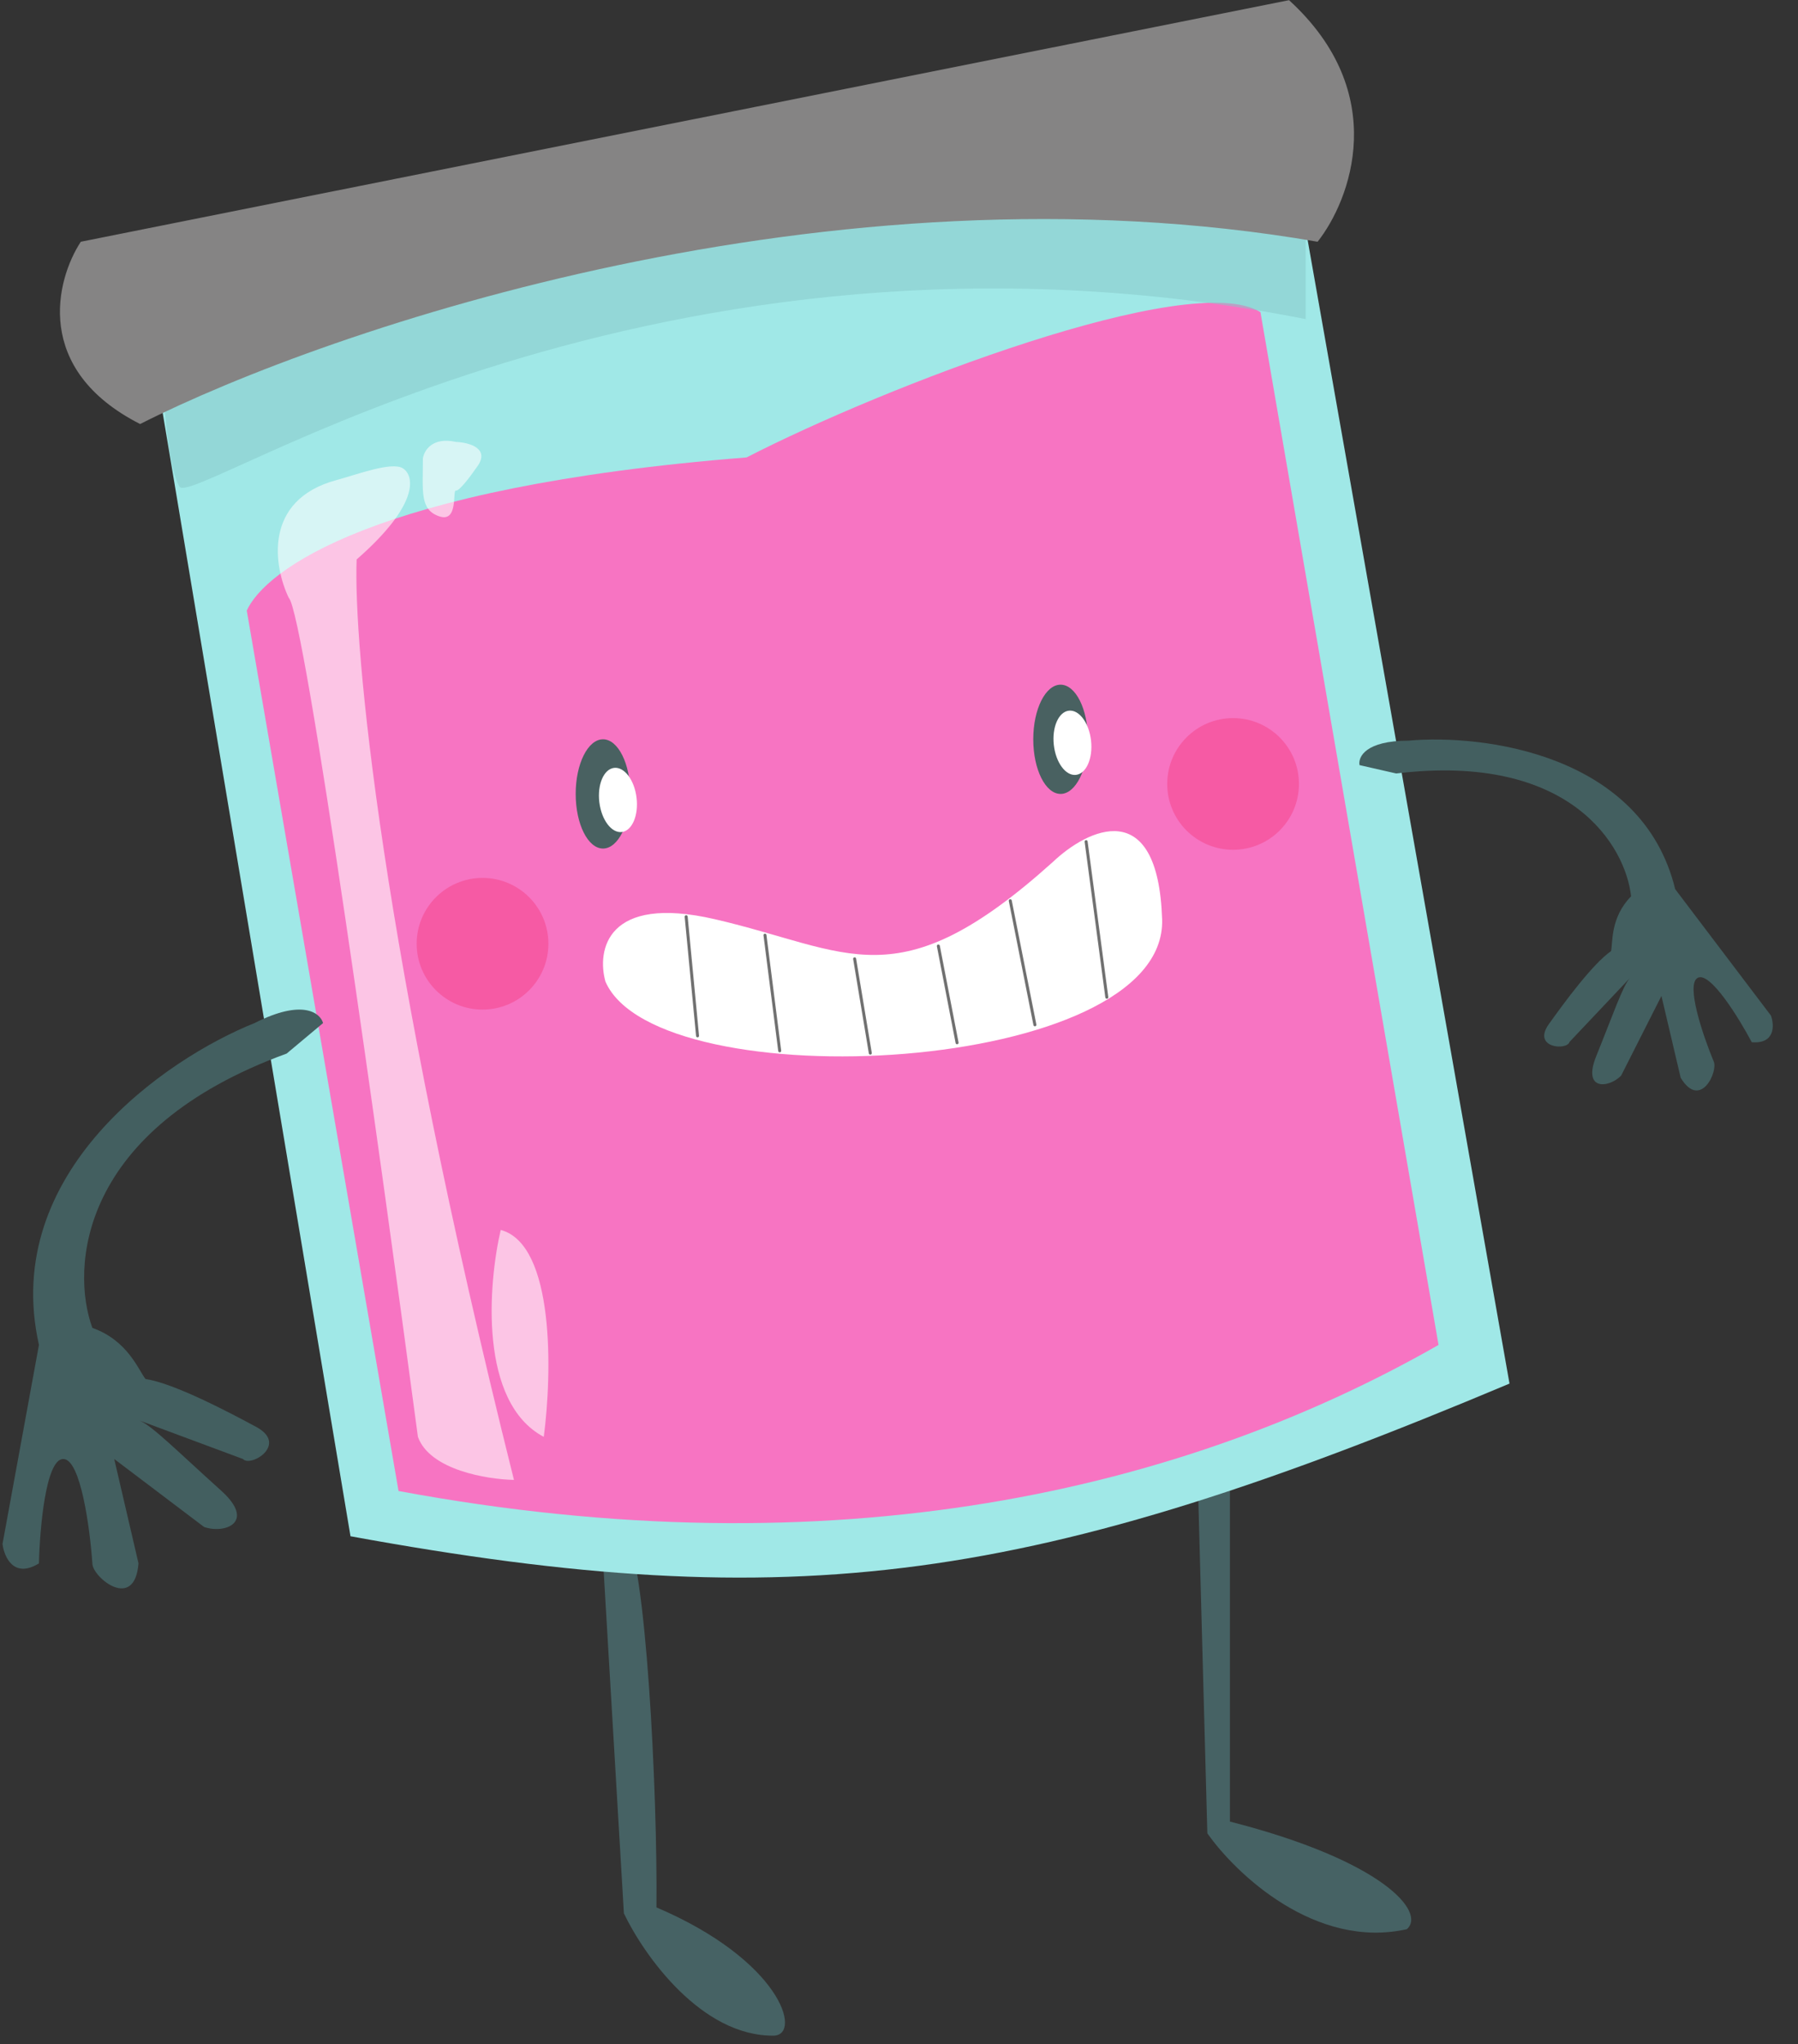 <svg width="601"
     height="683"
     viewBox="0 0 601 683"
     fill="none"
     xmlns="http://www.w3.org/2000/svg">
  <rect x="0" y="0" width="601" height="683" fill="#333333" stroke="none"/>
  <path d="M208.543 639.327L201.028 512.279C200.793 508.309 202.054 502.657 208.974 511.81C215.894 520.963 219.806 598.795 219.427 637.331C260.905 655.029 268.072 679.636 258.802 680.184C234.371 680.564 215.117 653.105 208.543 639.327Z"
        fill="#466264" />
  <path d="M403.566 612.571L400.462 497.566C402.485 489.171 407.251 488.546 411.113 490.417L411.113 608.653C462.503 621.791 476.692 638.986 470.274 644.613C439.713 651.456 413.068 626.103 403.566 612.571Z"
        fill="#466264" />
  <path d="M433.032 57.211C333.41 -16.925 137.17 68.684 51.503 120.756L117.156 513.319C266.65 540.667 345.275 529.317 504.569 462.31L433.032 57.211Z"
        fill="#A0E8E7" />
  <path d="M249.558 152.845C124.606 162.754 88.513 190.707 82.483 204.016L133.214 498.199C279.241 525.317 395.301 498.199 480.845 449.396L421.317 104.298C397.832 89.74 295.215 129.372 249.558 152.845Z"
        fill="#F774C2" />
  <path d="M60.019 162.63C56.283 156.656 54.726 135.25 54.415 125.294C178.456 55.849 360.78 54.044 436.438 61.822V106.625C218.806 63.689 64.689 170.097 60.019 162.63Z"
        fill="#87C8C8"
        fill-opacity="0.52" />
  <path d="M112.57 160.386C87.772 167.023 91.534 189.391 96.515 199.745C101.826 204.68 127.514 388.712 139.694 480.111C143.679 491.174 162.758 494.309 171.799 494.493C127.073 315.712 118.106 214.964 119.213 186.937C140.469 168.351 138.402 158.91 134.712 156.513C131.022 154.116 119.214 158.608 112.57 160.386Z"
        fill="white"
        fill-opacity="0.58" />
  <path d="M167.371 410.966C163.127 429.22 160.064 468.605 181.763 480.111C184.53 459.091 185.527 415.834 167.371 410.966Z"
        fill="white"
        fill-opacity="0.58" />
  <path d="M152.425 147.663C144.454 145.893 141.724 150.613 141.354 153.195C141.354 164.211 140.255 170.279 146.816 172.527C153.378 174.775 151.128 163.535 152.425 163.91C153.463 164.209 157.286 159.104 159.068 156.513C164.382 149.875 156.853 147.847 152.425 147.663Z"
        fill="white"
        fill-opacity="0.58" />
  <path d="M440.421 80.778C277.7 52.6 110.23 109.64 46.835 141.683C11.002 123.484 18.687 93.497 27.009 80.778L430.875 0.059C464.946 31.172 451.435 66.835 440.421 80.778Z"
        fill="#858484" />
  <ellipse cx="354.51"
           cy="247.028"
           rx="9.131"
           ry="18.25"
           fill="#496161" />
  <ellipse cx="201.561"
           cy="265.278"
           rx="9.131"
           ry="18.25"
           fill="#496161" />
  <ellipse rx="10.791"
           ry="6.263"
           transform="matrix(-0.121 -0.993 0.993 -0.122 206.553 267.295)"
           fill="white" />
  <ellipse rx="10.791"
           ry="6.263"
           transform="matrix(-0.109 -0.994 0.994 -0.11 358.472 248.19)"
           fill="white" />
  <path d="M238.895 307.133C202.723 298.792 199.477 317.56 202.375 327.987C219.765 367.958 390.189 359.268 388.45 307.133C387.059 265.425 363.524 277.011 351.931 288.017C299.76 334.938 284.109 317.56 238.895 307.133Z"
        fill="white" />
  <path d="M229.361 306.316L233.164 346.116M255.703 312.483L260.625 351.117M285.668 320.38L290.909 351.886M313.657 316.103L319.911 348.424M337.694 300.966L345.927 342.427M363.049 281.223L369.964 333.214"
        stroke="black"
        stroke-opacity="0.56"
        stroke-linecap="round" />
  <ellipse cx="161.292"
           cy="315.344"
           rx="22.016"
           ry="22.001"
           fill="#F64A92"
           fill-opacity="0.61" />
  <ellipse cx="412.171"
           cy="261.945"
           rx="22.016"
           ry="22.001"
           fill="#F64A92"
           fill-opacity="0.61" />
  <path d="M13.017 449.38C0.029 391.624 55.648 353.626 85.081 341.847C101.155 333.694 107.05 338.45 107.989 341.847L95.813 352.039C26.329 377.347 23.569 423.693 30.875 443.702C42.753 447.905 46.297 457.839 48.644 460.782C57.844 462.134 75.537 471.323 85.648 476.788C96.468 482.637 83.807 490.402 81.202 487.505L46.641 474.654C50.839 476.367 59.522 485.128 73.896 498.051C85.648 508.615 75.249 512.652 68.214 510.218L38.18 487.505L46.297 522.386C44.999 538.61 30.875 527.012 30.875 522.386C30.063 510.759 26.978 487.505 21.134 487.505C15.289 487.505 13.287 510.759 13.017 522.386C4.575 527.578 1.382 520.223 0.84 515.897L13.017 449.38Z"
        fill="#435F60" />
  <path d="M559.946 297.099C548.965 252 495.933 245.227 470.789 247.478C456.455 247.502 453.914 252.938 454.435 255.653L466.701 258.448C525.183 251.384 543.405 282.868 545.206 299.493C538.199 306.677 539.153 314.901 538.509 317.801C532.415 322.031 523.006 334.782 517.704 342.219C512.031 350.178 523.793 351.1 524.636 348.141L544.804 326.805C542.407 329.503 539.281 338.74 533.55 352.922C528.865 364.517 537.704 363.635 541.873 359.419L555.351 332.789L561.787 360.123C568.404 371.026 574.42 357.86 572.798 354.619C569.3 346.184 563.348 328.792 567.521 326.706C571.693 324.62 581.277 340.197 585.547 348.247C593.395 348.871 593.095 342.579 591.964 339.355L559.946 297.099Z"
        fill="#435F60" />
</svg>